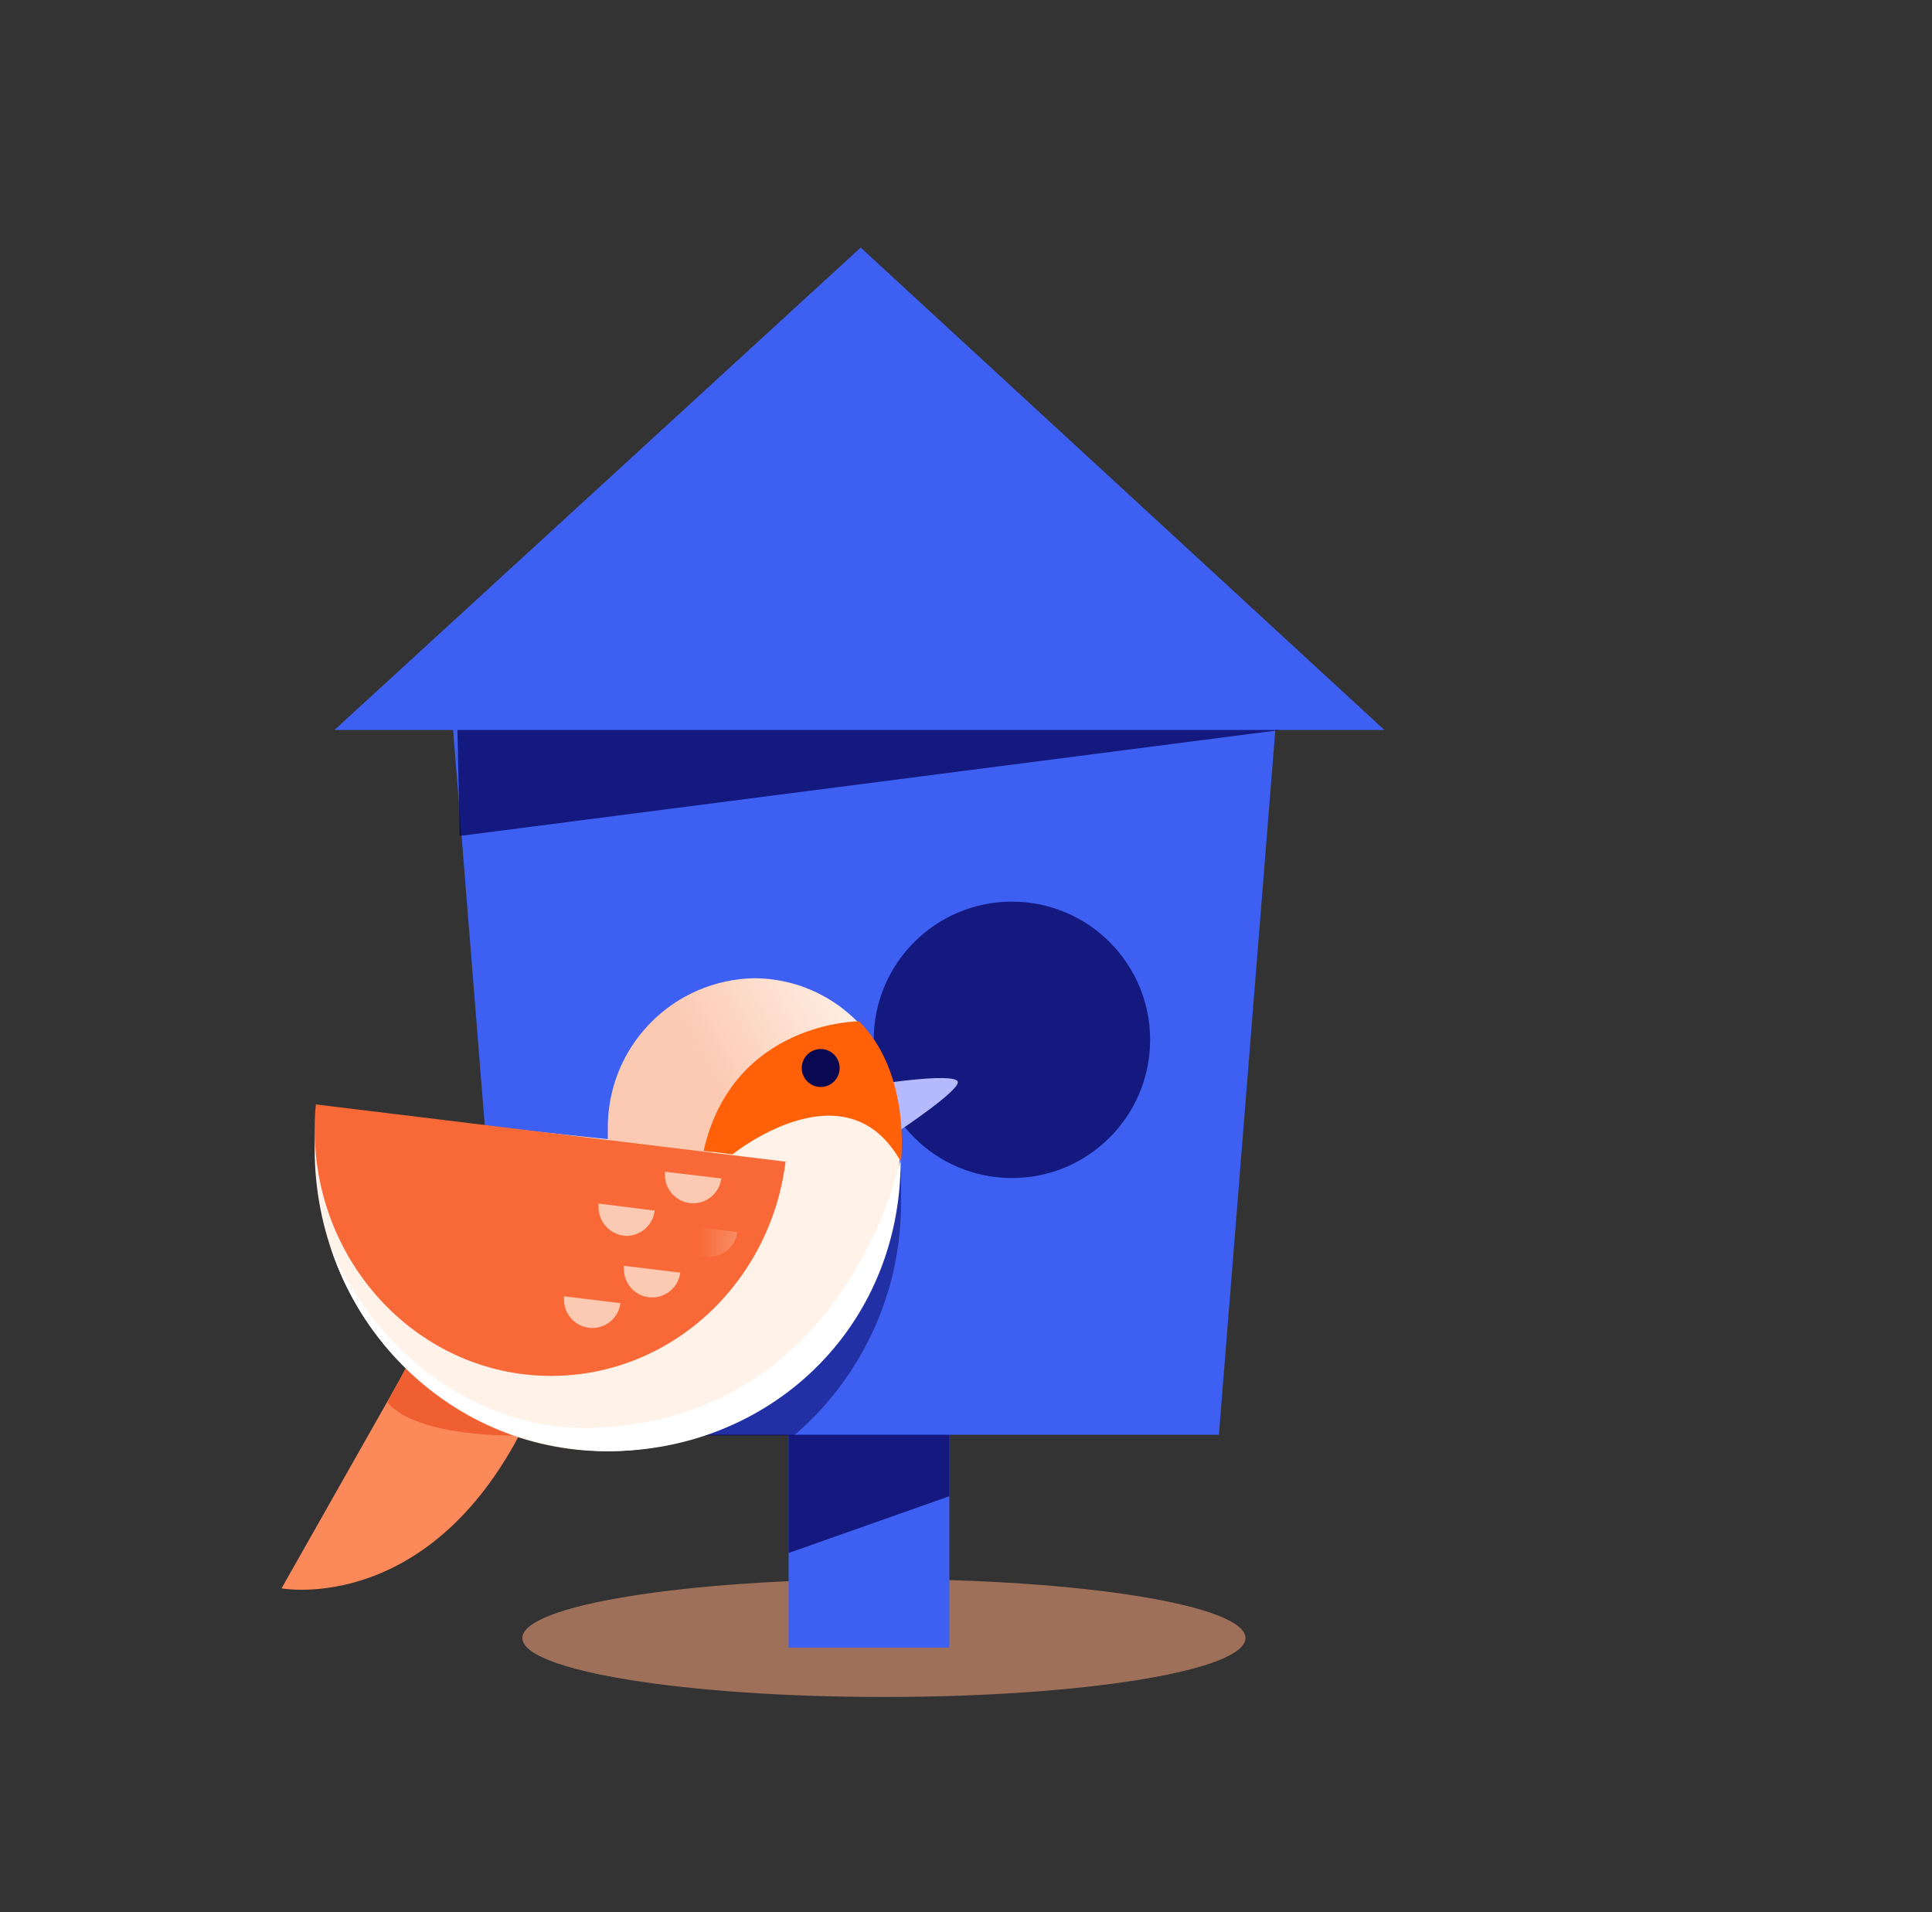 <svg width="97" height="96" viewBox="0 0 97 96" fill="none" xmlns="http://www.w3.org/2000/svg">
<rect x="0" y="0" width="97" height="96" fill="#333333" stroke="none"/>
<path opacity="0.55" d="M44.379 85.196C54.405 85.196 62.532 83.872 62.532 82.238C62.532 80.605 54.405 79.28 44.379 79.28C34.354 79.28 26.227 80.605 26.227 82.238C26.227 83.872 34.354 85.196 44.379 85.196Z" fill="#F5A278"/>
<path d="M47.665 71.793H39.592V82.717H47.665V71.793Z" fill="#3D60F2"/>
<path opacity="0.76" d="M47.665 75.117L39.592 77.968V71.793H47.665V75.117Z" fill="#06035B"/>
<path d="M61.198 72.03H25.581L22.73 36.413H64.049L61.198 72.03Z" fill="#3D60F2"/>
<path d="M69.507 36.649H16.792L43.212 12.43L69.507 36.649Z" fill="#3D60F2"/>
<path opacity="0.76" d="M50.806 59.143C54.638 59.143 57.744 56.036 57.744 52.204C57.744 48.372 54.638 45.266 50.806 45.266C46.974 45.266 43.867 48.372 43.867 52.204C43.867 56.036 46.974 59.143 50.806 59.143Z" fill="#06035B"/>
<path opacity="0.76" d="M23.08 41.969L64.285 36.649H22.967L23.08 41.969Z" fill="#06035B"/>
<path opacity="0.51" d="M33.944 72.073H39.861C41.555 70.626 42.914 68.828 43.843 66.803C44.772 64.778 45.248 62.575 45.239 60.347C45.239 60.014 45.239 59.724 45.239 59.395C45.248 57.994 44.876 56.617 44.164 55.41C43.524 54.318 42.611 53.41 41.514 52.778C40.417 52.145 39.175 51.808 37.908 51.801C35.925 51.832 34.035 52.65 32.654 54.074C31.274 55.498 30.515 57.412 30.545 59.395C30.545 59.562 30.545 59.724 30.545 59.885L26.78 59.481L33.944 72.073ZM33.014 61.918C33.8 61.739 34.571 61.502 35.321 61.208C34.558 62.601 34.87 63.44 34.87 63.44L33.014 61.918Z" fill="#06035B"/>
<path d="M20.82 67.942L14.135 79.742C14.135 79.742 21.735 81.168 26.505 71.19L20.82 67.942Z" fill="#FB8959"/>
<path d="M26.167 72.073C26.167 72.073 20.95 72.223 19.449 70.4L20.573 68.308L26.167 72.073Z" fill="#EF5F32"/>
<path d="M38.908 55.098C38.456 58.438 32.131 59.401 32.131 59.401L30.517 57.196C30.517 57.034 30.517 56.873 30.517 56.706C30.487 54.723 31.246 52.809 32.627 51.385C34.008 49.96 35.897 49.143 37.881 49.112C39.146 49.118 40.388 49.453 41.484 50.084C42.581 50.715 43.495 51.62 44.136 52.71C42.431 52.586 39.263 52.667 38.908 55.098Z" fill="url(#paint0_linear_129_916)"/>
<path d="M15.926 55.641L30.534 57.196L34.837 60.751C34.837 60.751 34.434 59.675 35.644 57.949C36.209 57.131 38.736 56.168 38.871 55.098C39.199 52.667 42.394 52.586 44.099 52.721C44.811 53.927 45.183 55.305 45.175 56.706C45.175 57.034 45.175 57.325 45.175 57.658C45.175 66.049 38.586 72.858 30.453 72.858C22.321 72.858 15.797 66.049 15.797 57.658C15.796 56.984 15.839 56.31 15.926 55.641Z" fill="url(#paint1_linear_129_916)"/>
<path d="M45.239 56.706C45.239 56.706 48.09 54.807 48.09 54.334C48.09 53.861 44.766 54.334 44.766 54.334L45.239 56.706Z" fill="#B5BAFE"/>
<path d="M15.856 55.447C15.818 55.862 15.797 56.281 15.797 56.706C15.797 63.526 21.111 69.077 27.667 69.077C33.702 69.077 38.688 64.397 39.441 58.32L15.856 55.447Z" fill="#F86937"/>
<path d="M43.13 51.274C43.13 51.274 36.811 51.274 35.326 57.776L36.778 57.954C36.778 57.954 42.474 53.344 45.233 58.331C45.233 58.331 45.777 53.92 43.13 51.274Z" fill="#FF6008"/>
<path d="M41.205 54.571C41.731 54.571 42.157 54.145 42.157 53.619C42.157 53.093 41.731 52.667 41.205 52.667C40.679 52.667 40.253 53.093 40.253 53.619C40.253 54.145 40.679 54.571 41.205 54.571Z" fill="#0A0851"/>
<path d="M34.186 61.509C34.186 61.558 34.186 61.611 34.186 61.66C34.181 62.023 34.315 62.374 34.561 62.642C34.807 62.909 35.146 63.072 35.508 63.097C35.871 63.121 36.229 63.007 36.509 62.775C36.79 62.544 36.971 62.214 37.015 61.853L34.186 61.509Z" fill="url(#paint2_linear_129_916)"/>
<path d="M33.385 58.825C33.382 58.876 33.382 58.926 33.385 58.976C33.381 59.339 33.517 59.689 33.763 59.955C34.01 60.221 34.349 60.383 34.711 60.407C35.072 60.431 35.43 60.316 35.709 60.085C35.989 59.854 36.17 59.524 36.214 59.164L33.385 58.825Z" fill="url(#paint3_linear_129_916)"/>
<path d="M30.05 60.423C30.047 60.473 30.047 60.523 30.05 60.573C30.046 60.763 30.08 60.952 30.15 61.129C30.219 61.306 30.323 61.467 30.455 61.604C30.587 61.741 30.744 61.851 30.918 61.927C31.092 62.002 31.28 62.043 31.47 62.047C31.817 62.041 32.151 61.909 32.408 61.676C32.666 61.442 32.829 61.123 32.868 60.778L30.05 60.423Z" fill="url(#paint4_linear_129_916)"/>
<path d="M31.324 63.548C31.322 63.6 31.322 63.652 31.324 63.704C31.321 64.066 31.456 64.417 31.702 64.683C31.949 64.949 32.288 65.111 32.65 65.135C33.012 65.159 33.369 65.043 33.649 64.812C33.928 64.581 34.109 64.252 34.153 63.892L31.324 63.548Z" fill="url(#paint5_linear_129_916)"/>
<path d="M28.318 65.081C28.316 65.131 28.316 65.181 28.318 65.231C28.313 65.594 28.448 65.946 28.694 66.213C28.94 66.481 29.279 66.643 29.641 66.668C30.004 66.693 30.362 66.578 30.642 66.347C30.922 66.115 31.103 65.785 31.148 65.425L28.318 65.081Z" fill="url(#paint6_linear_129_916)"/>
<path d="M30.077 71.68C42.77 71.04 45.218 57.938 45.218 58.271C45.218 66.667 38.65 72.858 30.518 72.858C27.407 72.827 24.386 71.815 21.883 69.967C19.381 68.118 17.526 65.528 16.582 62.563C18.857 67.931 24.047 71.987 30.077 71.68Z" fill="white"/>
<defs>
<linearGradient id="paint0_linear_129_916" x1="43.324" y1="49.542" x2="35.412" y2="54.006" gradientUnits="userSpaceOnUse">
<stop stop-color="#FFF3E9"/>
<stop offset="1" stop-color="#FCC9B2"/>
</linearGradient>
<linearGradient id="paint1_linear_129_916" x1="878.624" y1="2407.31" x2="2487.35" y2="2407.31" gradientUnits="userSpaceOnUse">
<stop stop-color="#FFF3E9"/>
<stop offset="1" stop-color="#FCC9B2"/>
</linearGradient>
<linearGradient id="paint2_linear_129_916" x1="35.057" y1="62.321" x2="40.392" y2="62.321" gradientUnits="userSpaceOnUse">
<stop stop-color="#FCC9B2" stop-opacity="0"/>
<stop offset="1" stop-color="#FCC9B2"/>
</linearGradient>
<linearGradient id="paint3_linear_129_916" x1="640.28" y1="234.087" x2="608.165" y2="239.591" gradientUnits="userSpaceOnUse">
<stop stop-color="#FCC9B2" stop-opacity="0"/>
<stop offset="1" stop-color="#FCC9B2"/>
</linearGradient>
<linearGradient id="paint4_linear_129_916" x1="660.7" y1="245.352" x2="602.035" y2="245.352" gradientUnits="userSpaceOnUse">
<stop stop-color="#FCC9B2" stop-opacity="0"/>
<stop offset="1" stop-color="#FCC9B2"/>
</linearGradient>
<linearGradient id="paint5_linear_129_916" x1="640.664" y1="253.844" x2="608.503" y2="259.282" gradientUnits="userSpaceOnUse">
<stop stop-color="#FCC9B2" stop-opacity="0"/>
<stop offset="1" stop-color="#FCC9B2"/>
</linearGradient>
<linearGradient id="paint6_linear_129_916" x1="655.526" y1="259.966" x2="609.491" y2="259.966" gradientUnits="userSpaceOnUse">
<stop stop-color="#FCC9B2" stop-opacity="0"/>
<stop offset="1" stop-color="#FCC9B2"/>
</linearGradient>
</defs>
</svg>
